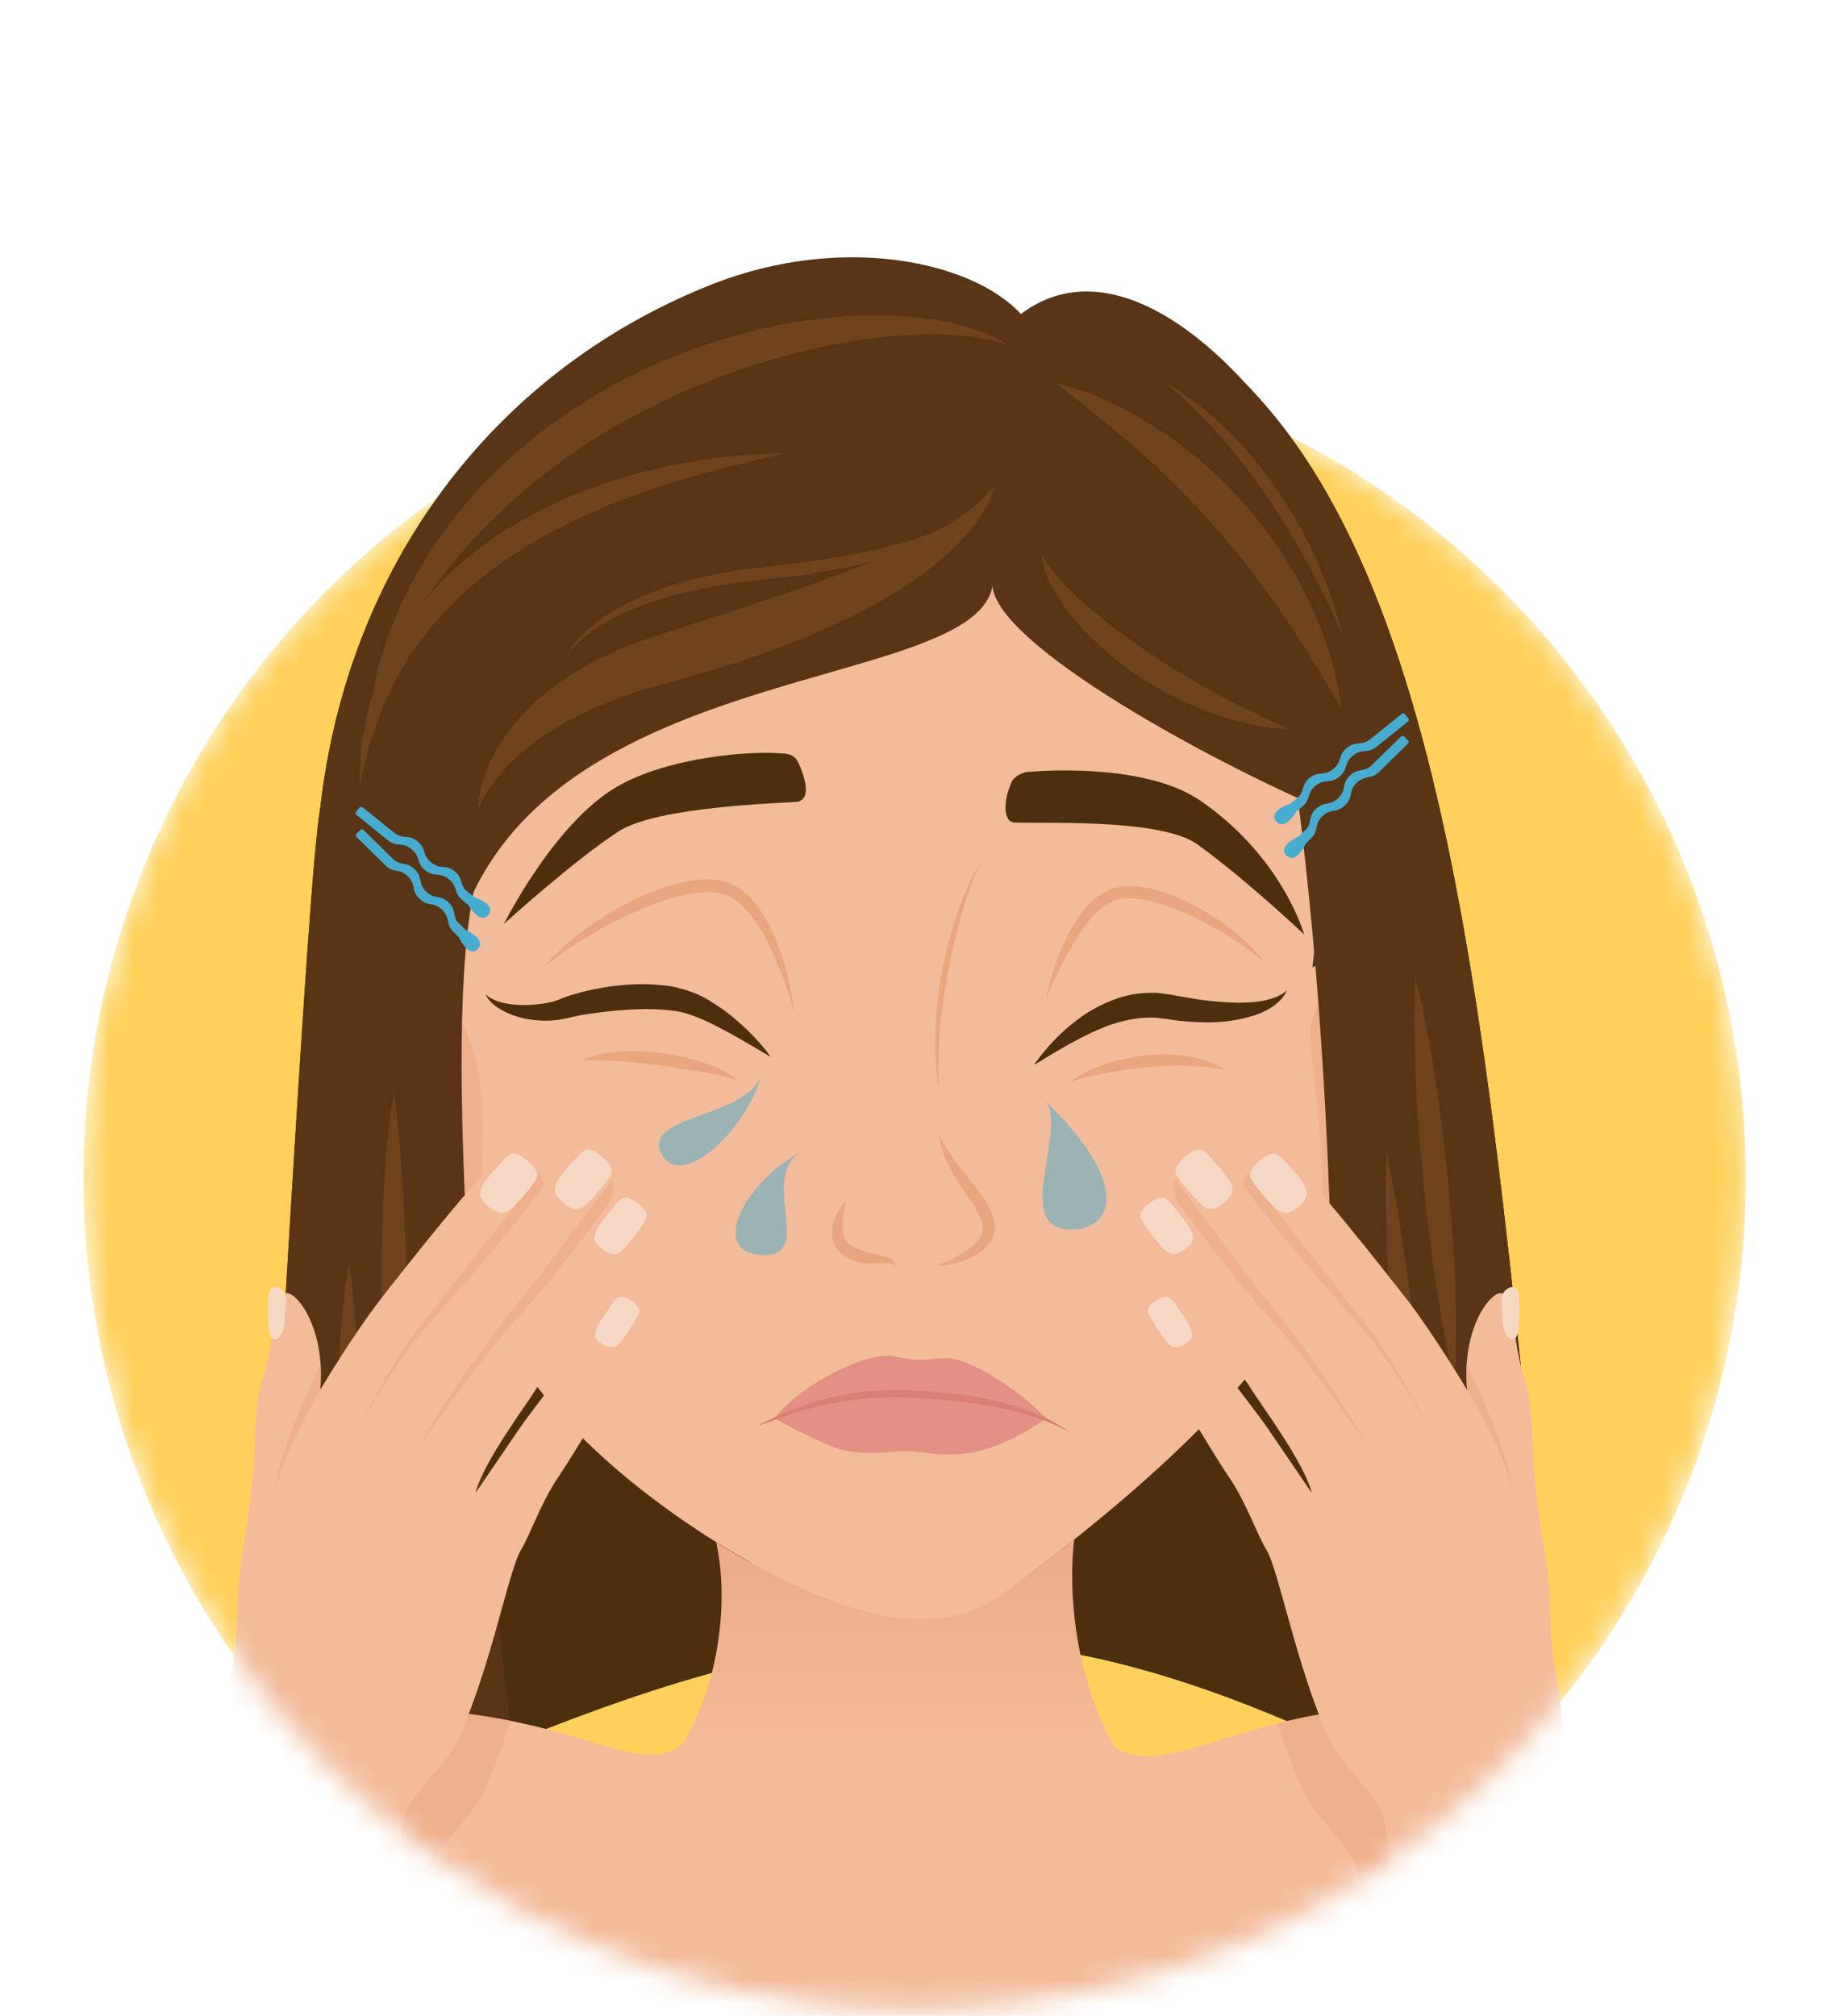 <svg width="75" height="83" viewBox="0 0 75 83" fill="none" xmlns="http://www.w3.org/2000/svg"><mask id="mask0" maskUnits="userSpaceOnUse" x="3" y="14" width="69" height="69"><circle cx="37.67" cy="48.517" r="34.235" fill="#FFD15A"/></mask><g mask="url(#mask0)"><circle cx="37.67" cy="48.517" r="34.235" fill="#FFD15A"/><path d="M55.456 71.963c-14.046-6.614-22.275-5.382-36.756.776l-6.192-8.133 5.824-22.629 37.28-4.822 3.597 3.44-3.753 31.368z" fill="#4D2F0E"/><path d="M20.39 42.679c-.444-1.587-1.234-2.561-2.276-2.377-1.042.19-1.941 2.8-1.267 4.652.674 1.853 1.546 2.085 1.349 3.386-.198 1.3 1.982 3.562 2.56 1.54.573-2.024-.367-7.201-.367-7.201z" fill="#F2BB99"/><path opacity=".5" d="M20.39 42.679c-.444-1.587-1.234-2.561-2.276-2.377-1.042.19-1.941 2.8-1.267 4.652.674 1.853 1.546 2.085 1.349 3.386-.198 1.3 1.982 3.562 2.56 1.54.573-2.024-.367-7.201-.367-7.201z" fill="#E8A680"/><path d="M18.114 40.302c.892-.164 1.607.531 2.07 1.737l-.367 3.447c.054-1.479-.981-6.083-2.997-3.434.265-.926.762-1.655 1.294-1.75zm34.829 1.948c.238-1.635.906-2.697 1.961-2.643 1.056.054 2.275 2.534 1.84 4.462-.436 1.92-1.267 2.261-.913 3.528.36 1.267-1.52 3.788-2.35 1.846-.825-1.934-.538-7.193-.538-7.193z" fill="#F2BB99"/><path opacity=".5" d="M52.943 42.25c.238-1.635.906-2.697 1.961-2.643 1.056.054 2.275 2.534 1.84 4.462-.436 1.92-1.267 2.261-.913 3.528.36 1.267-1.52 3.788-2.35 1.846-.825-1.934-.538-7.193-.538-7.193z" fill="#E8A680"/><path d="M54.904 39.614c-.906-.048-1.533.729-1.84 1.982l.798 3.379c-.239-1.458.204-6.158 2.54-3.781-.38-.892-.96-1.553-1.498-1.58z" fill="#F2BB99"/><path d="M39.986 16.944c6.124 1.11 11.424 6.035 13.154 10.885 1.73 4.85 1.28 8.787.858 12.547-.422 3.76 1.533 8.938-.34 12.888-2.46 5.19-10.838 11.233-12.241 12.289-1.403 1.049-3.747 1.934-8.345-.13-4.598-2.057-11.43-6.975-12.792-11.825-1.05-3.726.218-7.609-.92-11.423-1.137-3.815-4.141-12.112.02-17.718 4.163-5.606 11.35-9.189 20.606-7.513z" fill="#F2BB99"/><path d="M40.872 24.144c.3 2.718 10.722 8.093 14.577 9.564 0 0 2.255-5.28.722-9.768-2.377-6.99-10.592-16.457-15.544-9.51l.245 9.714z" fill="#593515"/><path d="M40.872 24.144c-.892 4.823-22.18 2.65-22.547 17.827 0 0-6.253 1.123-5.136-8.7 1.117-9.815 6.962-17.86 15.967-21.497 6.437-2.602 12.744-.477 13.562 2.296.817 2.772-1.846 10.074-1.846 10.074z" fill="#593515"/><path d="M13.189 33.279c-.538 3.038-1.758 27.042-2.555 37.778 0 0 4.006 4.598 10.64 2.193 0 0-3.521-27.833-1.777-36.47l-6.308-3.501zM51.26 15.752c9.332 9.448 10.313 31.334 12.902 55.414 0 0-4.776 2.69-9.741 1.825 0 0 1.743-21.757-1.356-42.968L51.26 15.752z" fill="#593515"/><path d="M18.734 35.88c-.382-.306-.586-.054-.974-.367-.382-.306-.184-.558-.566-.872-.381-.306-.585-.054-.967-.36l-.552-.444-.667-.538-.068-.054a.097.097 0 00-.137.013l-.13.164a.097.097 0 00.014.136l.069.054.667.539.552.442c.381.307.586.055.974.368.381.307.177.559.565.872.382.307.586.055.974.368.375.306.191.552.552.858v-.006c.007.006.007.013.014.02l.232.184c.068.116.51.804.83.409.32-.395-.45-.682-.578-.722l-.232-.191c-.007-.007-.014 0-.02-.007l.006-.007c-.388-.252-.184-.558-.558-.858z" fill="#47ACD1"/><path opacity=".5" d="M20.164 37.53c-.32.394-.763-.294-.83-.41l-.232-.183c0-.007 0-.014-.007-.02v.006c-.361-.3-.17-.552-.552-.858-.381-.307-.586-.055-.974-.368-.381-.307-.184-.566-.566-.872-.38-.307-.585-.055-.974-.368l-.551-.443-.668-.538-.068-.054a.12.12 0 01-.034-.048l-.034.048a.097.097 0 00.014.136l.068.054.667.539.552.442c.381.307.586.055.974.368.381.307.177.559.565.872.382.307.586.055.974.368.375.306.191.552.552.858v-.007c.007.007.007.014.014.02l.232.185c.068.116.51.803.83.408a.3.3 0 00.075-.156c-.013 0-.02.013-.027.02z" fill="#47ACD1"/><path d="M18.488 37.168c-.354-.347-.579-.115-.933-.456-.354-.348-.122-.58-.477-.92-.354-.34-.579-.116-.926-.456l-.504-.497-.613-.6-.062-.061c-.04-.034-.102-.034-.136 0l-.15.15c-.034.04-.034.102 0 .136l.062.061.613.6.504.497c.354.347.579.116.933.456.354.348.123.58.477.92.354.347.579.116.933.456.348.34.136.572.463.906l.007-.007c.007.007 0 .014.007.02l.211.212c.061.123.43.852.783.484.355-.361-.381-.722-.504-.777l-.21-.211c-.008-.007-.014-.007-.021-.007l.007-.007c-.355-.279-.123-.565-.464-.899z" fill="#47ACD1"/><path opacity=".5" d="M19.748 38.946c-.354.361-.728-.368-.79-.483l-.21-.212c-.008-.006-.008-.013-.008-.02l-.006.007c-.327-.334-.116-.566-.464-.906-.354-.348-.579-.116-.933-.457-.354-.347-.122-.579-.477-.92-.354-.347-.579-.115-.933-.456l-.504-.497-.613-.6-.061-.06c-.014-.014-.02-.035-.028-.055l-.04.04c-.034.042-.034.103 0 .137l.06.061.614.6.504.497c.354.347.579.116.933.456.354.348.123.58.477.92.354.347.579.116.933.456.348.34.136.572.463.906l.007-.007c0 .007 0 .014.007.02l.211.212c.062.123.43.852.784.484a.349.349 0 00.088-.15c.007.014 0 .02-.014.027z" fill="#47ACD1"/><path d="M53.937 32.032c.381-.306.586-.054.974-.368.381-.306.184-.565.565-.872.382-.306.586-.061.968-.36l.551-.444.668-.538.068-.054a.097.097 0 01.136.014l.13.163a.097.097 0 01-.014.136l-.068.055-.668.538-.551.443c-.382.306-.586.054-.974.367-.389.314-.184.566-.566.872-.381.307-.586.055-.974.368-.375.307-.19.552-.545.858l-.007-.006c-.006.006 0 .013-.006.02l-.232.184c-.068.116-.51.804-.831.409-.32-.395.45-.681.579-.722l.231-.191c.007-.007.014 0 .021-.007l-.007-.007c.375-.252.17-.558.552-.858z" fill="#47ACD1"/><path opacity=".5" d="M52.5 33.68c.32.396.762-.292.83-.408l.232-.184c.007-.007.007-.014.007-.02l.007.006c.36-.3.17-.551.545-.858.381-.306.585-.055.974-.368.381-.306.184-.565.565-.872.382-.306.586-.054.974-.367h.007l.552-.443.667-.538.068-.055a.122.122 0 00.035-.048l.04.048a.097.097 0 01-.013.136l-.068.055-.675.538-.551.443c-.382.306-.586.054-.975.367-.381.307-.183.566-.565.872-.381.307-.586.055-.974.368-.375.307-.19.552-.545.859l-.007-.007c-.007.007 0 .013-.007.02l-.231.184c-.068.116-.511.804-.831.409a.3.3 0 01-.075-.157c.007.007.007.014.014.02z" fill="#47ACD1"/><path d="M54.182 33.32c.354-.348.58-.116.933-.457.354-.347.123-.579.477-.92.354-.347.58-.115.927-.456l.504-.497.613-.6.061-.06a.103.103 0 01.136 0l.15.15a.095.095 0 010 .135l-.061.062-.613.6-.504.496c-.355.348-.58.116-.934.457-.354.347-.122.579-.476.92-.355.347-.58.108-.934.456-.347.34-.136.572-.463.906l-.007-.007c-.006.007 0 .014-.006.02l-.212.212c-.06.122-.436.85-.79.483-.354-.36.382-.722.504-.776l.212-.212c.006-.006.013-.006.02-.006l-.007-.007c.361-.28.13-.559.47-.9z" fill="#47ACD1"/><path opacity=".5" d="M52.915 35.097c.354.361.73-.367.784-.483l.21-.211c.008-.007.008-.014.008-.02l.006.006c.327-.334.116-.565.464-.906.354-.347.579-.109.933-.456.354-.348.122-.58.477-.92.354-.347.579-.116.933-.456l.518-.497.613-.6.06-.061c.014-.014.021-.034.028-.048l.041.04a.098.098 0 010 .137l-.061.061-.613.6-.504.497c-.355.348-.58.116-.934.457-.354.347-.122.579-.477.92-.354.347-.579.115-.933.456-.347.34-.136.572-.463.906l-.007-.007c-.006.007 0 .013-.006.02l-.212.211c-.061.123-.436.852-.79.484a.347.347 0 01-.088-.15c0 .007.006.014.013.02z" fill="#47ACD1"/><path d="M42.316 31.787c-.184.02-.531.157-.647.409-.334.708-.375 1.62.089 1.669.667.074 6-.225 7.554.899 2.036 1.471 4.4 3.712 4.4 3.712s-.885-3.195-4.298-5.524c-2.098-1.43-5.995-1.267-7.098-1.165zm-10.211-.77c.184.014.586-.027.777.388.327.716.524 1.56-.102 1.615-.532.047-5.675.177-7.289 1.205-1.798 1.152-4.734 3.815-4.734 3.815s2.037-4.1 4.618-5.627c2.194-1.28 5.627-1.491 6.73-1.396z" fill="#4D2F0E"/><path d="M38.665 46.705l.15.28c.095.176.238.408.429.687.19.273.429.58.695.906.258.334.551.681.79 1.11.115.212.218.457.245.73a.96.96 0 01-.048.428l-.061.15a2.335 2.335 0 01-.109.184c-.306.416-.702.593-1.035.715a3.82 3.82 0 01-.818.198c-.197.02-.313.02-.313.02s.102-.047.286-.122c.184-.082.436-.198.722-.361a3.35 3.35 0 00.422-.293 1.72 1.72 0 00.348-.395l.054-.096.048-.156c0-.048.02-.143 0-.225a1.454 1.454 0 00-.198-.531c-.197-.368-.477-.73-.701-1.09a6.998 6.998 0 01-.58-1.029 4.42 4.42 0 01-.272-.797l-.054-.313zm-3.821 2.732s-.062.286-.116.688a2.54 2.54 0 000 .64c.02.102.054.204.102.286.04.088.116.15.198.211.013.02.108.068.156.095l.157.075c.116.041.225.089.34.116.232.061.47.096.682.157.218.047.408.157.483.272.082.11.082.191.089.184 0 .007-.048-.054-.157-.102-.102-.054-.252-.068-.456-.054-.198.006-.45.034-.736 0a2.024 2.024 0 01-.66-.198c-.069-.04-.103-.048-.198-.116a1.095 1.095 0 01-.348-.402c-.088-.156-.102-.327-.109-.483a1.777 1.777 0 01.17-.763c.185-.402.403-.606.403-.606z" fill="#E8A680"/><path d="M42.589 43.844s.102-.15.3-.402a8.035 8.035 0 011.593-1.533 5.69 5.69 0 01.872-.524c.327-.15.668-.3 1.05-.382.374-.102.776-.13 1.178-.122.197.007.408.047.592.068.17.034.348.061.518.095.327.048.654.116.974.15.634.075 1.233.11 1.737.082a4.66 4.66 0 00.681-.082c.198-.048.375-.095.511-.157.136-.06.245-.122.307-.177l.102-.081s-.02.04-.061.115a1.19 1.19 0 01-.232.307c-.232.238-.654.504-1.206.654a6.31 6.31 0 01-1.9.238 9.69 9.69 0 01-1.07-.068c-.184-.02-.354-.048-.531-.075-.17-.013-.306-.04-.47-.047a4.247 4.247 0 00-.926.068 5.917 5.917 0 00-.906.238c-.286.109-.573.225-.838.354-.26.13-.511.26-.743.382a53.04 53.04 0 00-1.11.647 4.63 4.63 0 01-.422.252z" fill="#4D2F0E"/><path d="M43.079 41.146s.123-.77.552-1.866c.109-.273.238-.566.401-.865.164-.3.341-.613.586-.906a2.9 2.9 0 01.9-.79c.095-.048.19-.096.292-.137l.327-.075c.143-.034.205-.013.314-.02a1.55 1.55 0 01.306.007c.436.027.81.136 1.192.252.375.122.73.279 1.056.442a10.691 10.691 0 011.703 1.07c.463.361.81.708 1.035.96.116.123.198.232.246.307.054.075.081.116.081.116s-.136-.143-.401-.348c-.26-.218-.654-.49-1.138-.79-.49-.3-1.07-.62-1.723-.906-.32-.15-.668-.265-1.015-.381-.348-.096-.722-.198-1.063-.211a2.307 2.307 0 00-.531 0l-.232.047c-.075.028-.15.068-.225.102a2.635 2.635 0 00-.783.648 6.468 6.468 0 00-.6.803 15.014 15.014 0 00-1.069 2.051c-.136.313-.211.49-.211.49zm1.035 3.414l.055-.055a1.39 1.39 0 01.163-.137 4.15 4.15 0 01.675-.36c.572-.253 1.39-.477 2.227-.56.211-.02.416-.02.627-.033.204-.007.408.013.606.02.395.034.756.11 1.063.19.15.048.286.103.408.144.123.04.218.102.3.143.163.082.252.136.252.136s-.102-.013-.286-.04c-.089-.014-.19-.041-.32-.048-.123-.014-.259-.028-.409-.048-.15-.007-.313-.014-.483-.027-.17 0-.355 0-.539-.007-.374.014-.77.02-1.171.068-.402.027-.797.095-1.165.143a26.48 26.48 0 00-1.015.184c-.3.061-.545.123-.715.17a3.398 3.398 0 00-.273.116zm-13.774-.069s-.095-.048-.265-.095c-.17-.048-.415-.11-.708-.17-.3-.062-.647-.123-1.022-.185-.375-.054-.77-.122-1.172-.17-.395-.054-.797-.095-1.171-.136a15.92 15.92 0 00-1.764-.075c-.184.007-.287.007-.287.007s.096-.041.266-.11c.17-.06.422-.142.736-.19a6.281 6.281 0 011.07-.088c.394-.007.81.027 1.218.074.825.11 1.635.327 2.214.58.293.122.518.251.675.36.081.048.122.103.163.137.027.04.048.061.048.061z" fill="#E8A680"/><path d="M20 40.942l.116.095c.076.055.191.116.348.178.313.115.79.19 1.349.163.279-.014.579-.048.878-.116.157-.034.28-.082.443-.15.157-.068.368-.13.552-.184.75-.218 1.56-.36 2.398-.395a8.567 8.567 0 011.253.041c.211.02.416.055.62.11l.15.04.095.027.068.02c.096.035.17.055.273.096.422.157.722.361 1.028.559.3.197.559.408.79.606.927.804 1.383 1.485 1.383 1.485s-.177-.102-.477-.28a50.28 50.28 0 00-1.246-.715c-.259-.136-.538-.286-.831-.429a7.679 7.679 0 00-.913-.36c-.075-.028-.177-.048-.266-.069l-.068-.014c.02.007-.027 0-.04-.006l-.13-.02c-.17-.021-.347-.042-.531-.055a10.12 10.12 0 00-1.117-.007c-.757.034-1.526.123-2.228.245-.184.034-.327.068-.51.11a3.988 3.988 0 01-1.621.048c-.628-.103-1.118-.349-1.411-.58-.293-.239-.348-.45-.354-.443z" fill="#4D2F0E"/><path d="M22.487 39.736l.102-.123c.068-.081.164-.204.307-.334.279-.279.695-.66 1.253-1.049.28-.197.58-.401.913-.599.334-.204.688-.409 1.076-.586.382-.184.79-.36 1.22-.504a6.27 6.27 0 011.348-.306c.463-.055.974-.028 1.438.177.19.068.422.245.606.395.163.163.327.327.45.51.272.348.456.723.626 1.084.157.36.293.701.395 1.028.218.64.313 1.2.395 1.58.068.389.089.614.089.614s-.068-.211-.184-.586a19.369 19.369 0 00-.566-1.505c-.258-.607-.599-1.308-1.103-1.928-.116-.164-.266-.293-.409-.43-.157-.102-.265-.217-.49-.299-.34-.143-.763-.177-1.186-.116-.415.034-.837.143-1.246.273-.409.136-.81.272-1.185.442a15.87 15.87 0 00-1.076.505c-.341.17-.655.347-.94.517-.566.34-1.043.64-1.343.886-.156.116-.279.21-.354.286a.33.33 0 00-.136.068zm17.881-4.169s-.075.13-.17.368c-.11.232-.225.586-.375 1.002-.136.422-.28.92-.416 1.45-.136.539-.272 1.11-.367 1.69a20.018 20.018 0 00-.26 1.71c-.027.272-.054.538-.074.79l-.041.715c-.007.443-.027.81-.014 1.07v.408s-.02-.15-.047-.409a13.63 13.63 0 01-.082-1.076c0-.45-.007-.967.04-1.526.055-.558.123-1.15.232-1.737a20.1 20.1 0 01.409-1.703c.15-.538.334-1.028.497-1.444.17-.415.334-.75.463-.974.062-.116.123-.197.157-.259.027-.047.048-.075.048-.075z" fill="#E8A680"/><path d="M59.883 56.956s-.047-.265-.143-.715c-.088-.45-.218-1.096-.354-1.873a65.313 65.313 0 01-.409-2.657c-.06-.483-.136-.987-.19-1.505-.055-.511-.116-1.036-.17-1.553-.048-.525-.09-1.042-.137-1.56-.047-.51-.068-1.022-.109-1.512-.061-.981-.095-1.9-.109-2.684-.034-1.574.027-2.636.027-2.636s.28 1.028.56 2.575c.142.776.292 1.682.421 2.656.062.49.143.988.191 1.506.055.51.116 1.035.17 1.553.048.524.089 1.042.137 1.56.047.51.068 1.021.102 1.512.054.98.088 1.9.095 2.69a25.77 25.77 0 01-.034 1.914c-.014.47-.047.73-.047.73zm-.939 11.778s-.048-.34-.157-.913c-.095-.572-.238-1.403-.381-2.398a98.178 98.178 0 01-.45-3.399c-.068-.626-.15-1.267-.211-1.92-.061-.655-.13-1.322-.19-1.99l-.164-1.989c-.062-.654-.089-1.308-.13-1.934a89.706 89.706 0 01-.15-3.433c-.06-2.017-.013-3.372-.013-3.372s.293 1.314.6 3.303c.156.995.32 2.153.462 3.4.069.626.157 1.267.218 1.92.069.654.13 1.322.198 1.99.054.667.102 1.335.157 1.995.054.654.081 1.308.122 1.935a87.01 87.01 0 01.136 3.44c.02 1.008.014 1.846 0 2.445-.013.593-.047.92-.047.92z" fill="#6E431E"/><path d="M67.499 78.019c-2.05-6.158-10.688-7.746-12.336-7.548-4.305.525-7.554 2.69-9.23 1.478-1.975-1.423-3.971-7.792-3.971-7.792l-5.157-2.596v32.642S57.16 96.35 58.051 96.35c.892 0 3.917-2.357 3.917-2.357.116-.395.252-.83.456-1.274l5.075-14.7z" fill="#F2BB99"/><path d="M14.401 51.977s.02.266.075.722c.048.457.123 1.11.177 1.894.061.783.123 1.703.164 2.684.013.49.047 1 .047 1.512.007.517.02 1.042.028 1.56 0 .524-.007 1.049-.007 1.56 0 .517-.02 1.021-.034 1.512-.028.98-.075 1.9-.137 2.684-.109 1.573-.272 2.622-.272 2.622s-.184-1.049-.32-2.615a59.04 59.04 0 01-.184-2.684c-.014-.49-.048-1.002-.055-1.513-.006-.517-.02-1.042-.027-1.566 0-.525.007-1.05.007-1.567 0-.518.027-1.022.04-1.512.035-.981.09-1.9.158-2.69.06-.791.136-1.445.204-1.901.075-.443.136-.702.136-.702zm1.846-6.982s.02.266.075.722a70.137 70.137 0 01.34 4.577c.015.49.049 1.002.049 1.513.006.517.02 1.042.027 1.56 0 .524-.007 1.049-.007 1.566 0 .518-.02 1.022-.034 1.513-.027.98-.075 1.9-.136 2.683a34.168 34.168 0 01-.273 2.623s-.184-1.05-.32-2.616a51.015 51.015 0 01-.177-2.684c-.02-.49-.055-1.001-.055-1.512-.006-.518-.02-1.042-.027-1.567 0-.524.007-1.049.007-1.566 0-.518.027-1.022.034-1.52.034-.98.089-1.9.157-2.69.061-.79.143-1.437.204-1.9.075-.443.136-.702.136-.702z" fill="#6E431E"/><path d="M31.165 63.605s-2.289 7.629-3.052 8.215c-1.743 1.348-3.923-.804-9.659-1.342-3.079-.293-10.245 2.581-11.859 8.044l-3.16 11.69c6.56-1.172 7.656 1.88 8.2 3.78 0 0 3.025 2.357 3.918 2.357.892 0 21.245-2.146 21.245-2.146V61.568l-5.633 2.037z" fill="#F2BB99"/><path d="M40.974 20.023s-.034.095-.095.28c-.075.176-.184.456-.375.769-.375.64-1.083 1.465-2.084 2.241-.988.797-2.255 1.553-3.658 2.22-1.404.675-2.943 1.268-4.503 1.778-.783.246-1.567.484-2.343.695-.375.102-.75.212-1.117.314-.191.054-.375.109-.559.163-.163.061-.334.116-.497.177-.164.055-.327.116-.49.17-.164.069-.32.137-.477.198-.164.068-.32.13-.47.198-.15.075-.3.15-.443.218-.593.286-1.117.606-1.594.933-.457.34-.872.674-1.206 1.008-.34.327-.6.654-.804.933-.19.286-.347.518-.429.688-.088.17-.13.266-.13.266s-.026-.422.192-1.138c.115-.347.272-.783.544-1.233.123-.238.287-.456.45-.708.177-.232.375-.477.593-.715.442-.47.96-.96 1.573-1.376.15-.102.307-.212.463-.32.164-.096.327-.191.498-.293.17-.096.333-.198.51-.293.184-.089.368-.17.552-.26l.566-.258c.184-.068.36-.136.545-.204l.551-.205c.198-.061.395-.13.593-.19.75-.246 1.512-.49 2.275-.736 3.045-.981 6.049-2.003 8.167-3.038 1.05-.525 1.88-1.056 2.405-1.512a5.37 5.37 0 00.586-.566c.143-.13.211-.204.211-.204z" fill="#6E431E"/><path opacity=".5" d="M17.841 76.635c.681-1.171 1.642-1.893 2.132-2.963.402-.879.743-1.86 1.05-2.82a24.113 24.113 0 00-2.569-.374c-1.805-.17-4.809.715-8.065 1.927-.252 1.914-.368 4.156-.565 5.048 0 0 0 5.701-.205 11.634l-.06 1.703c1.198.763 1.688 1.907 1.981 2.868 2.364-.259 4.728-.51 7.091-.763-.885-7.309-1.573-14.918-.79-16.26z" fill="#E8A680"/><path d="M40.817 19.989s-.02.075-.06.211c-.055.13-.137.334-.294.552-.156.225-.395.456-.681.701-.3.232-.654.47-1.07.675-.21.102-.422.211-.66.3a7.53 7.53 0 01-.722.272c-.252.089-.511.177-.777.252a9.976 9.976 0 01-.817.218c-.559.143-1.144.252-1.737.361-.593.089-1.199.19-1.812.252-.606.068-1.206.143-1.798.211-.586.096-1.158.17-1.71.3-.28.055-.545.123-.804.19-.259.069-.524.13-.763.219-.49.15-.947.327-1.355.518-.205.095-.402.183-.58.285a5.064 5.064 0 00-.503.293c-.314.191-.559.396-.763.566-.396.354-.559.613-.559.613s.123-.286.484-.688c.184-.19.422-.422.722-.654a6.22 6.22 0 011.062-.681c.41-.218.865-.43 1.363-.613a11.665 11.665 0 011.594-.497c.558-.15 1.15-.253 1.75-.355.593-.075 1.2-.15 1.805-.224.607-.062 1.2-.15 1.792-.232.586-.102 1.165-.19 1.717-.313.279-.055.544-.123.81-.184.266-.062.525-.13.77-.205a6.8 6.8 0 00.715-.231c.232-.075.45-.164.654-.252.831-.348 1.458-.777 1.798-1.172.177-.197.28-.375.348-.497.047-.116.081-.191.081-.191zm2.092 2.813s.02.048.068.13c.04.088.109.217.211.347.088.143.232.3.381.483.157.178.348.375.552.58.211.204.443.422.702.64.245.231.538.436.81.674.58.45 1.213.913 1.867 1.342.32.225.66.416.98.633.341.184.648.402.975.573.327.163.627.36.933.51.306.144.586.314.858.437.273.122.518.245.736.36l.579.266c.32.15.504.245.504.245s-.204-.013-.558-.047c-.361-.027-.866-.116-1.465-.266-.3-.068-.62-.177-.954-.286-.34-.102-.68-.252-1.035-.402-.354-.15-.709-.334-1.07-.518-.354-.204-.708-.408-1.055-.64-.341-.232-.681-.47-.995-.729-.327-.245-.606-.531-.899-.79-.28-.272-.538-.545-.763-.817a7.524 7.524 0 01-.606-.804 6.746 6.746 0 01-.43-.736 3.745 3.745 0 01-.245-.62c-.06-.177-.068-.313-.075-.408 0-.11-.006-.157-.006-.157zm-1.383-8.61s-.123-.034-.354-.102c-.232-.075-.58-.13-1.015-.204a12.58 12.58 0 00-1.587-.116c-.614-.014-1.308.034-2.058.095-.749.075-1.56.204-2.404.368-.845.177-1.723.395-2.623.667a30.46 30.46 0 00-2.718.975c-.912.36-1.811.797-2.683 1.273-.886.457-1.724.988-2.534 1.54-.784.579-1.58 1.137-2.262 1.77a24.064 24.064 0 00-1.92 1.888c-.287.32-.546.647-.811.953-.252.32-.49.634-.716.934-.429.62-.824 1.192-1.13 1.73-.334.524-.559 1.015-.784 1.403-.395.81-.613 1.274-.613 1.274l.082-.361c.061-.232.123-.586.245-1.022.15-.43.28-.974.538-1.553.123-.293.239-.613.395-.933.157-.32.327-.661.511-1.008.205-.34.409-.695.627-1.063.238-.354.49-.715.763-1.083.558-.715 1.165-1.465 1.887-2.146a20.717 20.717 0 012.323-1.989c.851-.6 1.737-1.185 2.67-1.682.94-.49 1.9-.934 2.867-1.301.968-.382 1.955-.661 2.91-.9.953-.252 1.906-.381 2.799-.497.899-.102 1.757-.13 2.547-.116.79.02 1.513.089 2.14.205a9.662 9.662 0 011.607.402c.218.061.409.156.572.225.164.068.3.136.402.197.211.116.327.177.327.177zm1.954 1.56s.287.075.764.238c.238.089.538.164.858.314.327.143.702.306 1.097.497.388.211.803.436 1.24.702.415.286.878.558 1.307.905.436.341.886.695 1.301 1.104.436.388.831.831 1.233 1.26.375.457.763.9 1.09 1.383.348.463.64.96.927 1.43.265.484.517.954.722 1.417.218.457.388.9.538 1.315.3.824.463 1.54.565 2.037.095.504.123.79.123.79s-.164-.245-.416-.681c-.13-.218-.293-.477-.463-.777-.184-.293-.388-.627-.613-.988-.232-.354-.477-.735-.743-1.137-.258-.402-.572-.804-.865-1.233-.313-.415-.626-.851-.974-1.274-.327-.436-.701-.845-1.056-1.267-.374-.409-.735-.824-1.117-1.212-.368-.402-.763-.763-1.137-1.131-.375-.361-.756-.695-1.11-1.022-.375-.3-.716-.6-1.036-.885-.334-.252-.634-.504-.9-.722-.265-.225-.524-.402-.714-.559-.402-.306-.62-.504-.62-.504zm4.503 0s.178.102.477.286c.15.089.327.211.532.361.204.143.436.307.66.511.239.19.484.416.743.654.265.232.51.51.776.783.245.293.518.58.756.906.252.314.484.647.723.988.224.34.442.688.647 1.035.21.348.388.695.565 1.036.347.68.613 1.342.838 1.914.225.565.354 1.062.456 1.396.096.34.143.538.143.538s-.088-.184-.231-.504c-.143-.327-.368-.776-.627-1.321a31.32 31.32 0 00-.967-1.812c-.184-.327-.389-.66-.593-.995-.204-.34-.422-.667-.647-1.001a26.066 26.066 0 00-1.397-1.887c-.252-.28-.463-.572-.701-.817a9.614 9.614 0 00-.668-.702 19.25 19.25 0 00-1.056-1.001c-.279-.232-.429-.368-.429-.368z" fill="#6E431E"/><path d="M32.412 18.647l-1.022.238c-.327.062-.722.17-1.165.28-.45.102-.947.238-1.492.395a29.23 29.23 0 00-1.744.538c-.306.095-.62.204-.933.334l-.967.36c-.64.287-1.308.56-1.955.907-.668.306-1.287.715-1.92 1.09-.6.429-1.22.824-1.752 1.321-.565.45-1.035.988-1.518 1.478-.402.552-.866 1.042-1.165 1.6-.164.273-.34.525-.477.791-.13.273-.252.531-.368.784-.266.497-.388.994-.552 1.423-.068.218-.15.416-.204.613-.048.19-.082.375-.123.532l-.245 1.021s.007-.381.04-1.049c.008-.17.021-.354.028-.558.014-.205.075-.416.116-.647.102-.464.157-1.002.381-1.54.096-.28.198-.565.3-.865.116-.293.286-.579.43-.879.279-.62.715-1.185 1.13-1.798.49-.545.954-1.165 1.56-1.648.558-.539 1.212-.975 1.846-1.438.674-.395 1.342-.81 2.044-1.124.68-.36 1.396-.585 2.07-.858.695-.218 1.356-.443 2.003-.579.32-.075.633-.15.94-.218.306-.061.606-.102.886-.157.286-.047.558-.095.817-.13.259-.026.51-.053.742-.074.464-.055.872-.082 1.206-.095a28.343 28.343 0 011.063-.048z" fill="#6E431E"/><path d="M44.244 63.387c-1.349 1.07-2.412 1.846-2.834 2.166-1.403 1.049-3.746 1.934-8.344-.13a30.22 30.22 0 01-3.57-1.92c.743 3.358-.334 8.8-3.821 10.762l11.26.007 11.26.007c-3.216-1.812-4.374-7.302-3.951-10.892z" fill="url(#paint0_linear)"/><path opacity=".5" d="M62.07 93.658c.096-.3.211-.62.355-.94V72.065c-2.95-1.07-5.62-1.791-7.269-1.594a19.96 19.96 0 00-2.534.49c.293.927.627 1.86 1.008 2.705.49 1.076 1.451 1.791 2.133 2.963.783 1.342.095 8.95-.79 16.26 2.377.258 4.74.51 7.097.77z" fill="#E8A680"/><path d="M48.542 49.538s-.6-.224-1.185.116c-.593.34-.552 1.138.286 2.46.838 1.32 3.521 4.447 3.862 5.033.34.593 2.2 3.025 2.52 4.326 0 0-1.15-1.683-1.764-2.589-.613-.906-2.473-3.208-2.793-3.78-.327-.573-1.028-1.955-1.784-1.594-.852.408-.859 1.062.054 2.581.913 1.526 2.234 3.788 2.909 4.775.674.995 1.144 2.357 1.512 2.95.51.844 1.24 4.816 2.554 7.718.49 1.076 1.451 1.791 2.133 2.963.783 1.342.095 8.95-.79 16.26 3.065.326 6.123.66 9.188.987-.06-1.655-.122-3.27-.177-4.795-.204-5.933-.21-11.635-.21-11.635-.246-1.097-.362-4.237-.764-6.308-.395-2.064-.116-2.95-.47-5.047-.354-2.098-.47-3.474-.49-4.149-.02-.68-.041-2.186-.382-3.153-.34-.968-.456-3.168-.858-3.393-.409-.224-1.723 1.363-1.465 3.972 0 0-1.341-2.241-2.424-3.651-1.09-1.41-4.271-5.43-4.884-5.77-.614-.34-1.806.225-1.915.988 0 0-.987-1.54-1.777-1.315-.804.225-1.39 1.13-.886 2.05z" fill="#F2BB99"/><path opacity=".5" d="M51.403 48.346c.014.02.034.041.048.068.21.28.517.681.885 1.165.756.954 1.771 2.228 2.78 3.501.497.648 1.021 1.26 1.478 1.887.45.627.81 1.24 1.124 1.771.613 1.063.974 1.792.974 1.792s-.395-.715-1.056-1.737a22.398 22.398 0 00-1.199-1.696c-.477-.586-1.035-1.186-1.567-1.806a83.628 83.628 0 01-2.874-3.44c-.327-.408-.6-.762-.797-1.042a.92.92 0 01.204-.463z" fill="#E8A680"/><path d="M51.192 48.789c-.034-.048-.068-.089-.095-.13-.035-.047-.062-.088-.096-.129.102.13.17.225.19.259z" fill="#E8A680"/><path opacity=".5" d="M48.385 48.571c.239.293.532.66.859 1.104.83 1.083 1.88 2.574 3.03 3.97 1.172 1.418 2.201 2.923 2.95 4.067a35.183 35.183 0 011.172 1.955s-.49-.77-1.301-1.866c-.797-1.104-1.9-2.561-3.12-3.896-1.226-1.37-2.302-2.848-3.126-3.93a14.624 14.624 0 00-.341-.444c.02.007.034.014.034.014a1.416 1.416 0 01-.157-.974zm12.023 7.582a32.138 32.138 0 01.967 2.18c.293.728.559 1.47.716 2.043.081.286.122.524.15.695.013.17.013.272.013.272s-.007-.095-.04-.266a5.053 5.053 0 00-.212-.674c-.204-.545-.538-1.253-.899-1.948a33.812 33.812 0 00-.681-1.253 6.04 6.04 0 01-.014-1.05z" fill="#E8A680"/><path d="M47.834 53.442c-.205.081-.593.327-.552.551.04.225.45.852.75 1.233.299.382.592.26.905.028.252-.191.232-.45-.225-1.11-.408-.593-.51-.852-.879-.702zm1.239-6.002c-.245.15-.715.552-.654.818.062.265.62.92 1.029 1.314.402.396.763.164 1.13-.204.3-.3.26-.613-.36-1.3-.552-.614-.702-.907-1.145-.627zm3.072.164c-.245.15-.715.552-.654.817.062.266.62.92 1.022 1.315.402.388.763.164 1.131-.211.3-.3.259-.613-.361-1.301-.545-.6-.695-.893-1.138-.62zm-4.557 1.778c-.231.122-.674.456-.613.708.055.252.566.913.933 1.315.368.402.702.218 1.05-.096.286-.252.252-.545-.314-1.24-.497-.62-.633-.905-1.056-.687zm14.755 3.617c-.144-.048-.416.136-.477.333-.062.198 0 .559.02 1.029.02.47.232.79.382.79.21.007.3-.218.292-1.001 0-.681.034-1.056-.218-1.151z" fill="#F6D9C5"/><path d="M25.069 49.538s.592-.224 1.185.116c.593.34.552 1.138-.286 2.46-.838 1.32-3.522 4.447-3.862 5.033-.341.593-2.2 3.025-2.52 4.326 0 0 1.15-1.683 1.764-2.589.612-.906 2.472-3.208 2.792-3.78.327-.573 1.029-1.955 1.785-1.594.852.408.858 1.062-.055 2.581-.912 1.526-2.234 3.788-2.908 4.775-.674.995-1.144 2.357-1.505 2.95-.511.844-1.24 4.816-2.555 7.718-.49 1.076-1.45 1.791-2.132 2.963-.783 1.342-.095 8.95.79 16.26-3.065.326-6.124.66-9.189.987.061-1.655.123-3.27.177-4.795.205-5.933.205-11.635.205-11.635.245-1.097.36-4.237.762-6.308.396-2.064.116-2.95.47-5.047.355-2.098.47-3.474.49-4.149.021-.68.035-2.186.382-3.153.34-.968.45-3.168.859-3.393.408-.224 1.723 1.363 1.464 3.972 0 0 1.342-2.241 2.425-3.651 1.09-1.41 4.271-5.43 4.884-5.77.613-.34 1.805.225 1.914.988 0 0 .988-1.54 1.778-1.315.804.225 1.39 1.13.886 2.05z" fill="#F2BB99"/><path opacity=".5" d="M22.207 48.346c-.013.02-.034.041-.047.068-.211.28-.518.681-.886 1.165-.756.954-1.77 2.228-2.779 3.501-.504.648-1.022 1.26-1.478 1.887-.45.627-.81 1.24-1.124 1.771a35.685 35.685 0 00-.974 1.792s.395-.715 1.056-1.737c.333-.511.729-1.104 1.199-1.696.477-.586 1.035-1.186 1.566-1.806a83.628 83.628 0 002.875-3.44c.327-.408.6-.762.797-1.042a.919.919 0 00-.204-.463z" fill="#E8A680"/><path d="M22.419 48.789c.034-.048.068-.089.095-.13.034-.047.061-.088.095-.129-.102.13-.17.225-.19.259z" fill="#E8A680"/><path opacity=".5" d="M25.225 48.571c-.238.293-.531.66-.858 1.104-.831 1.083-1.88 2.574-3.031 3.97-1.172 1.418-2.2 2.923-2.95 4.067-.735 1.152-1.171 1.955-1.171 1.955s.49-.77 1.3-1.866c.798-1.104 1.901-2.561 3.12-3.896 1.227-1.37 2.303-2.848 3.127-3.93.123-.157.232-.307.34-.444-.02.007-.033.014-.033.014.184-.34.224-.674.156-.974zM13.21 56.153c-.035.06-.062.129-.096.197a32.199 32.199 0 00-.872 1.982 20.262 20.262 0 00-.715 2.044 4.5 4.5 0 00-.143.695c-.014.17-.014.272-.014.272s.007-.095.041-.266c.04-.163.102-.401.211-.674.204-.545.538-1.253.9-1.948.224-.436.463-.872.68-1.253a9.03 9.03 0 00.007-1.05z" fill="#E8A680"/><path d="M25.777 53.442c.204.081.593.327.552.551-.041.225-.45.852-.75 1.233-.3.382-.592.26-.905.028-.252-.191-.232-.45.224-1.11.409-.593.511-.852.879-.702zm-1.24-6.002c.245.15.716.552.654.818-.061.265-.62.92-1.028 1.314-.402.396-.763.164-1.131-.204-.3-.3-.259-.613.354-1.3.559-.614.709-.907 1.151-.627zm-3.072.164c.246.15.716.552.654.817-.061.266-.62.92-1.028 1.315-.402.388-.763.164-1.131-.211-.3-.3-.259-.613.361-1.301.552-.6.702-.893 1.144-.62zm4.557 1.778c.232.122.675.456.62.708-.054.252-.565.913-.933 1.315-.368.402-.702.218-1.049-.096-.286-.252-.252-.545.313-1.24.498-.62.627-.905 1.05-.687zm-14.747 3.617c.143-.048.415.136.476.333.062.198 0 .559-.02 1.029-.02.47-.232.79-.381.79-.211.007-.3-.218-.293-1.001-.007-.681-.041-1.056.218-1.151z" fill="#F6D9C5"/><path opacity=".5" d="M31.88 46.405c-.749.79.3 3.01-.701 2.943-1.008-.068-.327-2.085.701-2.943zm-1.199-1.642c-.34.797-2.282.729-1.914 1.438.368.708 1.615-.416 1.915-1.438zm12.479.416c1.397 2.05 1.077 3.072.512 3.154-1.138.163-.157-2.344-.511-3.154z" fill="#47ACD1"/><path d="M31.914 58.407c.75-1.137 3.638-2.8 4.905-2.554 1.267.245 1.165.095 2.118.068.954-.027 3.066 1.308 4.149 2.486 0 0-1.247.886-2.453 1.254-1.403.429-2.452.115-3.27.088-.653-.013-1.927.273-3.078-.184a21.02 21.02 0 01-2.37-1.158z" fill="#E49084"/><path d="M31.24 58.687s.055-.007.143-.034a5.87 5.87 0 00.389-.137c.327-.122.803-.286 1.382-.463a12.342 12.342 0 012.071-.415c.388-.055.797-.075 1.206-.089.415-.014.824 0 1.26.02 1.696.069 3.385.307 4.537.661.286.089.551.177.776.259.225.082.416.17.566.238.15.075.272.13.347.17l.123.062s-.035-.027-.11-.075c-.068-.048-.17-.123-.313-.204-.143-.082-.313-.184-.531-.286a7.027 7.027 0 00-.756-.32 13.563 13.563 0 00-.96-.3 14.602 14.602 0 00-1.125-.245 19.784 19.784 0 00-2.534-.266c-.422-.02-.878-.027-1.307-.014a10.94 10.94 0 00-1.267.116c-.41.055-.784.143-1.138.232-.354.088-.674.19-.96.293-.58.204-1.015.415-1.322.558-.157.075-.272.13-.354.164a.347.347 0 01-.123.075z" fill="#D97F73"/></g><mask id="mask1" maskUnits="userSpaceOnUse" x="0" y="0" width="75" height="80"><ellipse cx="37.67" cy="40.09" rx="36.869" ry="39.502" fill="#FFD15A"/></mask><g mask="url(#mask1)"><path d="M55.456 71.963c-14.046-6.614-22.275-5.382-36.756.776l-6.192-8.133 5.824-22.629 37.28-4.822 3.597 3.44-3.753 31.368z" fill="#4D2F0E"/><path d="M20.39 42.679c-.444-1.587-1.234-2.561-2.276-2.377-1.042.19-1.941 2.8-1.267 4.652.674 1.853 1.546 2.085 1.349 3.386-.198 1.3 1.982 3.562 2.56 1.54.573-2.024-.367-7.201-.367-7.201z" fill="#F2BB99"/><path opacity=".5" d="M20.39 42.679c-.444-1.587-1.234-2.561-2.276-2.377-1.042.19-1.941 2.8-1.267 4.652.674 1.853 1.546 2.085 1.349 3.386-.198 1.3 1.982 3.562 2.56 1.54.573-2.024-.367-7.201-.367-7.201z" fill="#E8A680"/><path d="M18.114 40.302c.892-.164 1.607.531 2.07 1.737l-.367 3.447c.054-1.479-.981-6.083-2.997-3.434.265-.926.762-1.655 1.294-1.75zm34.829 1.948c.238-1.635.906-2.697 1.961-2.643 1.056.054 2.275 2.534 1.84 4.462-.436 1.92-1.267 2.261-.913 3.528.36 1.267-1.52 3.788-2.35 1.846-.825-1.934-.538-7.193-.538-7.193z" fill="#F2BB99"/><path opacity=".5" d="M52.943 42.25c.238-1.635.906-2.697 1.961-2.643 1.056.054 2.275 2.534 1.84 4.462-.436 1.92-1.267 2.261-.913 3.528.36 1.267-1.52 3.788-2.35 1.846-.825-1.934-.538-7.193-.538-7.193z" fill="#E8A680"/><path d="M54.904 39.614c-.906-.048-1.533.729-1.84 1.982l.798 3.379c-.239-1.458.204-6.158 2.54-3.781-.38-.892-.96-1.553-1.498-1.58z" fill="#F2BB99"/><path d="M39.986 16.944c6.124 1.11 11.424 6.035 13.154 10.885 1.73 4.85 1.28 8.787.858 12.547-.422 3.76 1.533 8.938-.34 12.888-2.46 5.19-10.838 11.233-12.241 12.289-1.403 1.049-3.747 1.934-8.345-.13-4.598-2.057-11.43-6.975-12.792-11.825-1.05-3.726.218-7.609-.92-11.423-1.137-3.815-4.141-12.112.02-17.718 4.163-5.606 11.35-9.189 20.606-7.513z" fill="#F2BB99"/><path d="M40.872 24.144c.3 2.718 10.722 8.093 14.577 9.564 0 0 2.255-5.28.722-9.768-2.377-6.99-10.592-16.457-15.544-9.51l.245 9.714z" fill="#593515"/><path d="M40.872 24.144c-.892 4.823-22.18 2.65-22.547 17.827 0 0-6.253 1.123-5.136-8.7 1.117-9.815 6.962-17.86 15.967-21.497 6.437-2.602 12.744-.477 13.562 2.296.817 2.772-1.846 10.074-1.846 10.074z" fill="#593515"/><path d="M13.189 33.279c-.538 3.038-1.758 27.042-2.555 37.778 0 0 4.006 4.598 10.64 2.193 0 0-3.521-27.833-1.777-36.47l-6.308-3.501zM51.26 15.752c9.332 9.448 10.313 31.334 12.902 55.414 0 0-4.776 2.69-9.741 1.825 0 0 1.743-21.757-1.356-42.968L51.26 15.752z" fill="#593515"/><path d="M18.734 35.88c-.382-.306-.586-.054-.974-.367-.382-.306-.184-.558-.566-.872-.381-.306-.585-.054-.967-.36l-.552-.444-.667-.538-.068-.054a.097.097 0 00-.137.013l-.13.164a.097.097 0 00.014.136l.069.054.667.539.552.442c.381.307.586.055.974.368.381.307.177.559.565.872.382.307.586.055.974.368.375.306.191.552.552.858v-.006c.007.006.007.013.014.02l.232.184c.068.116.51.804.83.409.32-.395-.45-.682-.578-.722l-.232-.191c-.007-.007-.014 0-.02-.007l.006-.007c-.388-.252-.184-.558-.558-.858z" fill="#47ACD1"/><path opacity=".5" d="M20.164 37.53c-.32.394-.763-.294-.83-.41l-.232-.183c0-.007 0-.014-.007-.02v.006c-.361-.3-.17-.552-.552-.858-.381-.307-.586-.055-.974-.368-.381-.307-.184-.566-.566-.872-.38-.307-.585-.055-.974-.368l-.551-.443-.668-.538-.068-.054a.12.12 0 01-.034-.048l-.034.048a.097.097 0 00.014.136l.068.054.667.539.552.442c.381.307.586.055.974.368.381.307.177.559.565.872.382.307.586.055.974.368.375.306.191.552.552.858v-.007c.007.007.007.014.014.02l.232.185c.068.116.51.803.83.408a.3.3 0 00.075-.156c-.013 0-.02.013-.027.02z" fill="#47ACD1"/><path d="M18.488 37.168c-.354-.347-.579-.115-.933-.456-.354-.348-.122-.58-.477-.92-.354-.34-.579-.116-.926-.456l-.504-.497-.613-.6-.062-.061c-.04-.034-.102-.034-.136 0l-.15.15c-.034.04-.034.102 0 .136l.062.061.613.6.504.497c.354.347.579.116.933.456.354.348.123.58.477.92.354.347.579.116.933.456.348.34.136.572.463.906l.007-.007c.007.007 0 .014.007.02l.211.212c.061.123.43.852.783.484.355-.361-.381-.722-.504-.777l-.21-.211c-.008-.007-.014-.007-.021-.007l.007-.007c-.355-.279-.123-.565-.464-.899z" fill="#47ACD1"/><path opacity=".5" d="M19.748 38.946c-.354.361-.728-.368-.79-.483l-.21-.212c-.008-.006-.008-.013-.008-.02l-.006.007c-.327-.334-.116-.566-.464-.906-.354-.348-.579-.116-.933-.457-.354-.347-.122-.579-.477-.92-.354-.347-.579-.115-.933-.456l-.504-.497-.613-.6-.061-.06c-.014-.014-.02-.035-.028-.055l-.04.04c-.034.042-.034.103 0 .137l.06.061.614.6.504.497c.354.347.579.116.933.456.354.348.123.58.477.92.354.347.579.116.933.456.348.34.136.572.463.906l.007-.007c0 .007 0 .014.007.02l.211.212c.062.123.43.852.784.484a.349.349 0 00.088-.15c.007.014 0 .02-.014.027z" fill="#47ACD1"/><path d="M53.937 32.032c.381-.306.586-.054.974-.368.381-.306.184-.565.565-.872.382-.306.586-.061.968-.36l.551-.444.668-.538.068-.054a.097.097 0 01.136.014l.13.163a.097.097 0 01-.014.136l-.068.055-.668.538-.551.443c-.382.306-.586.054-.974.367-.389.314-.184.566-.566.872-.381.307-.586.055-.974.368-.375.307-.19.552-.545.858l-.007-.006c-.006.006 0 .013-.006.02l-.232.184c-.068.116-.51.804-.831.409-.32-.395.45-.681.579-.722l.231-.191c.007-.007.014 0 .021-.007l-.007-.007c.375-.252.17-.558.552-.858z" fill="#47ACD1"/><path opacity=".5" d="M52.5 33.68c.32.396.762-.292.83-.408l.232-.184c.007-.007.007-.014.007-.02l.007.006c.36-.3.17-.551.545-.858.381-.306.585-.055.974-.368.381-.306.184-.565.565-.872.382-.306.586-.054.974-.367h.007l.552-.443.667-.538.068-.055a.122.122 0 00.035-.048l.04.048a.097.097 0 01-.013.136l-.068.055-.675.538-.551.443c-.382.306-.586.054-.975.367-.381.307-.183.566-.565.872-.381.307-.586.055-.974.368-.375.307-.19.552-.545.859l-.007-.007c-.007.007 0 .013-.007.02l-.231.184c-.068.116-.511.804-.831.409a.3.3 0 01-.075-.157c.007.007.007.014.014.02z" fill="#47ACD1"/><path d="M54.182 33.32c.354-.348.58-.116.933-.457.354-.347.123-.579.477-.92.354-.347.58-.115.927-.456l.504-.497.613-.6.061-.06a.103.103 0 01.136 0l.15.15a.095.095 0 010 .135l-.061.062-.613.6-.504.496c-.355.348-.58.116-.934.457-.354.347-.122.579-.476.92-.355.347-.58.108-.934.456-.347.34-.136.572-.463.906l-.007-.007c-.006.007 0 .014-.006.02l-.212.212c-.06.122-.436.85-.79.483-.354-.36.382-.722.504-.776l.212-.212c.006-.006.013-.006.02-.006l-.007-.007c.361-.28.13-.559.47-.9z" fill="#47ACD1"/><path opacity=".5" d="M52.915 35.097c.354.361.73-.367.784-.483l.21-.211c.008-.007.008-.014.008-.02l.006.006c.327-.334.116-.565.464-.906.354-.347.579-.109.933-.456.354-.348.122-.58.477-.92.354-.347.579-.116.933-.456l.518-.497.613-.6.06-.061c.014-.014.021-.034.028-.048l.041.04a.098.098 0 010 .137l-.061.061-.613.6-.504.497c-.355.348-.58.116-.934.457-.354.347-.122.579-.477.92-.354.347-.579.115-.933.456-.347.34-.136.572-.463.906l-.007-.007c-.006.007 0 .013-.006.02l-.212.211c-.061.123-.436.852-.79.484a.347.347 0 01-.088-.15c0 .007.006.014.013.02z" fill="#47ACD1"/><path d="M42.316 31.787c-.184.02-.531.157-.647.409-.334.708-.375 1.62.089 1.669.667.074 6-.225 7.554.899 2.036 1.471 4.4 3.712 4.4 3.712s-.885-3.195-4.298-5.524c-2.098-1.43-5.995-1.267-7.098-1.165zm-10.211-.77c.184.014.586-.027.777.388.327.716.524 1.56-.102 1.615-.532.047-5.675.177-7.289 1.205-1.798 1.152-4.734 3.815-4.734 3.815s2.037-4.1 4.618-5.627c2.194-1.28 5.627-1.491 6.73-1.396z" fill="#4D2F0E"/><path d="M38.665 46.705l.15.28c.095.176.238.408.429.687.19.273.429.58.695.906.258.334.551.681.79 1.11.115.212.218.457.245.73a.96.96 0 01-.048.428l-.061.15a2.335 2.335 0 01-.109.184c-.306.416-.702.593-1.035.715a3.82 3.82 0 01-.818.198c-.197.02-.313.02-.313.02s.102-.047.286-.122c.184-.082.436-.198.722-.361a3.35 3.35 0 00.422-.293 1.72 1.72 0 00.348-.395l.054-.096.048-.156c0-.048.02-.143 0-.225a1.454 1.454 0 00-.198-.531c-.197-.368-.477-.73-.701-1.09a6.998 6.998 0 01-.58-1.029 4.42 4.42 0 01-.272-.797l-.054-.313zm-3.821 2.732s-.062.286-.116.688a2.54 2.54 0 000 .64c.02.102.054.204.102.286.04.088.116.15.198.211.013.02.108.068.156.095l.157.075c.116.041.225.089.34.116.232.061.47.096.682.157.218.047.408.157.483.272.082.11.082.191.089.184 0 .007-.048-.054-.157-.102-.102-.054-.252-.068-.456-.054-.198.006-.45.034-.736 0a2.024 2.024 0 01-.66-.198c-.069-.04-.103-.048-.198-.116a1.095 1.095 0 01-.348-.402c-.088-.156-.102-.327-.109-.483a1.777 1.777 0 01.17-.763c.185-.402.403-.606.403-.606z" fill="#E8A680"/><path d="M42.589 43.844s.102-.15.3-.402a8.035 8.035 0 011.593-1.533 5.69 5.69 0 01.872-.524c.327-.15.668-.3 1.05-.382.374-.102.776-.13 1.178-.122.197.007.408.047.592.068.17.034.348.061.518.095.327.048.654.116.974.15.634.075 1.233.11 1.737.082a4.66 4.66 0 00.681-.082c.198-.048.375-.095.511-.157.136-.06.245-.122.307-.177l.102-.081s-.02.04-.061.115a1.19 1.19 0 01-.232.307c-.232.238-.654.504-1.206.654a6.31 6.31 0 01-1.9.238 9.69 9.69 0 01-1.07-.068c-.184-.02-.354-.048-.531-.075-.17-.013-.306-.04-.47-.047a4.247 4.247 0 00-.926.068 5.917 5.917 0 00-.906.238c-.286.109-.573.225-.838.354-.26.13-.511.26-.743.382a53.04 53.04 0 00-1.11.647 4.63 4.63 0 01-.422.252z" fill="#4D2F0E"/><path d="M43.079 41.146s.123-.77.552-1.866c.109-.273.238-.566.401-.865.164-.3.341-.613.586-.906a2.9 2.9 0 01.9-.79c.095-.048.19-.096.292-.137l.327-.075c.143-.034.205-.013.314-.02a1.55 1.55 0 01.306.007c.436.027.81.136 1.192.252.375.122.73.279 1.056.442a10.691 10.691 0 011.703 1.07c.463.361.81.708 1.035.96.116.123.198.232.246.307.054.075.081.116.081.116s-.136-.143-.401-.348c-.26-.218-.654-.49-1.138-.79-.49-.3-1.07-.62-1.723-.906-.32-.15-.668-.265-1.015-.381-.348-.096-.722-.198-1.063-.211a2.307 2.307 0 00-.531 0l-.232.047c-.075.028-.15.068-.225.102a2.635 2.635 0 00-.783.648 6.468 6.468 0 00-.6.803 15.014 15.014 0 00-1.069 2.051c-.136.313-.211.49-.211.49zm1.035 3.414l.055-.055a1.39 1.39 0 01.163-.137 4.15 4.15 0 01.675-.36c.572-.253 1.39-.477 2.227-.56.211-.02.416-.02.627-.033.204-.007.408.013.606.02.395.034.756.11 1.063.19.15.048.286.103.408.144.123.04.218.102.3.143.163.082.252.136.252.136s-.102-.013-.286-.04c-.089-.014-.19-.041-.32-.048-.123-.014-.259-.028-.409-.048-.15-.007-.313-.014-.483-.027-.17 0-.355 0-.539-.007-.374.014-.77.02-1.171.068-.402.027-.797.095-1.165.143a26.48 26.48 0 00-1.015.184c-.3.061-.545.123-.715.17a3.398 3.398 0 00-.273.116zm-13.774-.069s-.095-.048-.265-.095c-.17-.048-.415-.11-.708-.17-.3-.062-.647-.123-1.022-.185-.375-.054-.77-.122-1.172-.17-.395-.054-.797-.095-1.171-.136a15.92 15.92 0 00-1.764-.075c-.184.007-.287.007-.287.007s.096-.041.266-.11c.17-.06.422-.142.736-.19a6.281 6.281 0 011.07-.088c.394-.007.81.027 1.218.074.825.11 1.635.327 2.214.58.293.122.518.251.675.36.081.048.122.103.163.137.027.04.048.061.048.061z" fill="#E8A680"/><path d="M20 40.942l.116.095c.076.055.191.116.348.178.313.115.79.19 1.349.163.279-.014.579-.048.878-.116.157-.034.28-.082.443-.15.157-.068.368-.13.552-.184.75-.218 1.56-.36 2.398-.395a8.567 8.567 0 011.253.041c.211.02.416.055.62.11l.15.04.095.027.068.02c.096.035.17.055.273.096.422.157.722.361 1.028.559.3.197.559.408.79.606.927.804 1.383 1.485 1.383 1.485s-.177-.102-.477-.28a50.28 50.28 0 00-1.246-.715c-.259-.136-.538-.286-.831-.429a7.679 7.679 0 00-.913-.36c-.075-.028-.177-.048-.266-.069l-.068-.014c.02.007-.027 0-.04-.006l-.13-.02c-.17-.021-.347-.042-.531-.055a10.12 10.12 0 00-1.117-.007c-.757.034-1.526.123-2.228.245-.184.034-.327.068-.51.11a3.988 3.988 0 01-1.621.048c-.628-.103-1.118-.349-1.411-.58-.293-.239-.348-.45-.354-.443z" fill="#4D2F0E"/><path d="M22.487 39.736l.102-.123c.068-.081.164-.204.307-.334.279-.279.695-.66 1.253-1.049.28-.197.58-.401.913-.599.334-.204.688-.409 1.076-.586.382-.184.79-.36 1.22-.504a6.27 6.27 0 011.348-.306c.463-.055.974-.028 1.438.177.19.068.422.245.606.395.163.163.327.327.45.51.272.348.456.723.626 1.084.157.36.293.701.395 1.028.218.64.313 1.2.395 1.58.068.389.089.614.089.614s-.068-.211-.184-.586a19.369 19.369 0 00-.566-1.505c-.258-.607-.599-1.308-1.103-1.928-.116-.164-.266-.293-.409-.43-.157-.102-.265-.217-.49-.299-.34-.143-.763-.177-1.186-.116-.415.034-.837.143-1.246.273-.409.136-.81.272-1.185.442a15.87 15.87 0 00-1.076.505c-.341.17-.655.347-.94.517-.566.34-1.043.64-1.343.886-.156.116-.279.21-.354.286a.33.33 0 00-.136.068zm17.881-4.169s-.075.13-.17.368c-.11.232-.225.586-.375 1.002-.136.422-.28.92-.416 1.45-.136.539-.272 1.11-.367 1.69a20.018 20.018 0 00-.26 1.71c-.027.272-.054.538-.074.79l-.041.715c-.007.443-.027.81-.014 1.07v.408s-.02-.15-.047-.409a13.63 13.63 0 01-.082-1.076c0-.45-.007-.967.04-1.526.055-.558.123-1.15.232-1.737a20.1 20.1 0 01.409-1.703c.15-.538.334-1.028.497-1.444.17-.415.334-.75.463-.974.062-.116.123-.197.157-.259.027-.047.048-.075.048-.075z" fill="#E8A680"/><path d="M59.883 56.956s-.047-.265-.143-.715c-.088-.45-.218-1.096-.354-1.873a65.313 65.313 0 01-.409-2.657c-.06-.483-.136-.987-.19-1.505-.055-.511-.116-1.036-.17-1.553-.048-.525-.09-1.042-.137-1.56-.047-.51-.068-1.022-.109-1.512-.061-.981-.095-1.9-.109-2.684-.034-1.574.027-2.636.027-2.636s.28 1.028.56 2.575c.142.776.292 1.682.421 2.656.062.49.143.988.191 1.506.055.51.116 1.035.17 1.553.048.524.089 1.042.137 1.56.047.51.068 1.021.102 1.512.054.98.088 1.9.095 2.69a25.77 25.77 0 01-.034 1.914c-.014.47-.047.73-.047.73zm-.939 11.778s-.048-.34-.157-.913c-.095-.572-.238-1.403-.381-2.398a98.178 98.178 0 01-.45-3.399c-.068-.626-.15-1.267-.211-1.92-.061-.655-.13-1.322-.19-1.99l-.164-1.989c-.062-.654-.089-1.308-.13-1.934a89.706 89.706 0 01-.15-3.433c-.06-2.017-.013-3.372-.013-3.372s.293 1.314.6 3.303c.156.995.32 2.153.462 3.4.069.626.157 1.267.218 1.92.069.654.13 1.322.198 1.99.054.667.102 1.335.157 1.995.054.654.081 1.308.122 1.935a87.01 87.01 0 01.136 3.44c.02 1.008.014 1.846 0 2.445-.013.593-.047.92-.047.92z" fill="#6E431E"/><path d="M67.499 78.019c-2.05-6.158-10.688-7.746-12.336-7.548-4.305.525-7.554 2.69-9.23 1.478-1.975-1.423-3.971-7.792-3.971-7.792l-5.157-2.596v32.642S57.16 96.35 58.051 96.35c.892 0 3.917-2.357 3.917-2.357.116-.395.252-.83.456-1.274l5.075-14.7z" fill="#F2BB99"/><path d="M14.401 51.977s.02.266.075.722c.048.457.123 1.11.177 1.894.061.783.123 1.703.164 2.684.013.49.047 1 .047 1.512.007.517.02 1.042.028 1.56 0 .524-.007 1.049-.007 1.56 0 .517-.02 1.021-.034 1.512-.028.98-.075 1.9-.137 2.684-.109 1.573-.272 2.622-.272 2.622s-.184-1.049-.32-2.615a59.04 59.04 0 01-.184-2.684c-.014-.49-.048-1.002-.055-1.513-.006-.517-.02-1.042-.027-1.566 0-.525.007-1.05.007-1.567 0-.518.027-1.022.04-1.512.035-.981.09-1.9.158-2.69.06-.791.136-1.445.204-1.901.075-.443.136-.702.136-.702zm1.846-6.982s.02.266.075.722a70.137 70.137 0 01.34 4.577c.015.49.049 1.002.049 1.513.006.517.02 1.042.027 1.56 0 .524-.007 1.049-.007 1.566 0 .518-.02 1.022-.034 1.513-.027.98-.075 1.9-.136 2.683a34.168 34.168 0 01-.273 2.623s-.184-1.05-.32-2.616a51.015 51.015 0 01-.177-2.684c-.02-.49-.055-1.001-.055-1.512-.006-.518-.02-1.042-.027-1.567 0-.524.007-1.049.007-1.566 0-.518.027-1.022.034-1.52.034-.98.089-1.9.157-2.69.061-.79.143-1.437.204-1.9.075-.443.136-.702.136-.702z" fill="#6E431E"/><path d="M31.165 63.605s-2.289 7.629-3.052 8.215c-1.743 1.348-3.923-.804-9.659-1.342-3.079-.293-10.245 2.581-11.859 8.044l-3.16 11.69c6.56-1.172 7.656 1.88 8.2 3.78 0 0 3.025 2.357 3.918 2.357.892 0 21.245-2.146 21.245-2.146V61.568l-5.633 2.037z" fill="#F2BB99"/><path d="M40.974 20.023s-.034.095-.095.28c-.075.176-.184.456-.375.769-.375.64-1.083 1.465-2.084 2.241-.988.797-2.255 1.553-3.658 2.22-1.404.675-2.943 1.268-4.503 1.778-.783.246-1.567.484-2.343.695-.375.102-.75.212-1.117.314-.191.054-.375.109-.559.163-.163.061-.334.116-.497.177-.164.055-.327.116-.49.17-.164.069-.32.137-.477.198-.164.068-.32.13-.47.198-.15.075-.3.15-.443.218-.593.286-1.117.606-1.594.933-.457.34-.872.674-1.206 1.008-.34.327-.6.654-.804.933-.19.286-.347.518-.429.688-.088.17-.13.266-.13.266s-.026-.422.192-1.138c.115-.347.272-.783.544-1.233.123-.238.287-.456.45-.708.177-.232.375-.477.593-.715.442-.47.96-.96 1.573-1.376.15-.102.307-.212.463-.32.164-.096.327-.191.498-.293.17-.096.333-.198.51-.293.184-.089.368-.17.552-.26l.566-.258c.184-.068.36-.136.545-.204l.551-.205c.198-.061.395-.13.593-.19.75-.246 1.512-.49 2.275-.736 3.045-.981 6.049-2.003 8.167-3.038 1.05-.525 1.88-1.056 2.405-1.512a5.37 5.37 0 00.586-.566c.143-.13.211-.204.211-.204z" fill="#6E431E"/><path opacity=".5" d="M17.841 76.635c.681-1.171 1.642-1.893 2.132-2.963.402-.879.743-1.86 1.05-2.82a24.113 24.113 0 00-2.569-.374c-1.805-.17-4.809.715-8.065 1.927-.252 1.914-.368 4.156-.565 5.048 0 0 0 5.701-.205 11.634l-.06 1.703c1.198.763 1.688 1.907 1.981 2.868 2.364-.259 4.728-.51 7.091-.763-.885-7.309-1.573-14.918-.79-16.26z" fill="#E8A680"/><path d="M40.817 19.989s-.02.075-.06.211c-.055.13-.137.334-.294.552-.156.225-.395.456-.681.701-.3.232-.654.47-1.07.675-.21.102-.422.211-.66.3a7.53 7.53 0 01-.722.272c-.252.089-.511.177-.777.252a9.976 9.976 0 01-.817.218c-.559.143-1.144.252-1.737.361-.593.089-1.199.19-1.812.252-.606.068-1.206.143-1.798.211-.586.096-1.158.17-1.71.3-.28.055-.545.123-.804.19-.259.069-.524.13-.763.219-.49.15-.947.327-1.355.518-.205.095-.402.183-.58.285a5.064 5.064 0 00-.503.293c-.314.191-.559.396-.763.566-.396.354-.559.613-.559.613s.123-.286.484-.688c.184-.19.422-.422.722-.654a6.22 6.22 0 011.062-.681c.41-.218.865-.43 1.363-.613a11.665 11.665 0 011.594-.497c.558-.15 1.15-.253 1.75-.355.593-.075 1.2-.15 1.805-.224.607-.062 1.2-.15 1.792-.232.586-.102 1.165-.19 1.717-.313.279-.055.544-.123.81-.184.266-.062.525-.13.77-.205a6.8 6.8 0 00.715-.231c.232-.075.45-.164.654-.252.831-.348 1.458-.777 1.798-1.172.177-.197.28-.375.348-.497.047-.116.081-.191.081-.191zm2.092 2.813s.02.048.068.13c.04.088.109.217.211.347.088.143.232.3.381.483.157.178.348.375.552.58.211.204.443.422.702.64.245.231.538.436.81.674.58.45 1.213.913 1.867 1.342.32.225.66.416.98.633.341.184.648.402.975.573.327.163.627.36.933.51.306.144.586.314.858.437.273.122.518.245.736.36l.579.266c.32.15.504.245.504.245s-.204-.013-.558-.047c-.361-.027-.866-.116-1.465-.266-.3-.068-.62-.177-.954-.286-.34-.102-.68-.252-1.035-.402-.354-.15-.709-.334-1.07-.518-.354-.204-.708-.408-1.055-.64-.341-.232-.681-.47-.995-.729-.327-.245-.606-.531-.899-.79-.28-.272-.538-.545-.763-.817a7.524 7.524 0 01-.606-.804 6.746 6.746 0 01-.43-.736 3.745 3.745 0 01-.245-.62c-.06-.177-.068-.313-.075-.408 0-.11-.006-.157-.006-.157zm-1.383-8.61s-.123-.034-.354-.102c-.232-.075-.58-.13-1.015-.204a12.58 12.58 0 00-1.587-.116c-.614-.014-1.308.034-2.058.095-.749.075-1.56.204-2.404.368-.845.177-1.723.395-2.623.667a30.46 30.46 0 00-2.718.975c-.912.36-1.811.797-2.683 1.273-.886.457-1.724.988-2.534 1.54-.784.579-1.58 1.137-2.262 1.77a24.064 24.064 0 00-1.92 1.888c-.287.32-.546.647-.811.953-.252.32-.49.634-.716.934-.429.62-.824 1.192-1.13 1.73-.334.524-.559 1.015-.784 1.403-.395.81-.613 1.274-.613 1.274l.082-.361c.061-.232.123-.586.245-1.022.15-.43.28-.974.538-1.553.123-.293.239-.613.395-.933.157-.32.327-.661.511-1.008.205-.34.409-.695.627-1.063.238-.354.49-.715.763-1.083.558-.715 1.165-1.465 1.887-2.146a20.717 20.717 0 012.323-1.989c.851-.6 1.737-1.185 2.67-1.682.94-.49 1.9-.934 2.867-1.301.968-.382 1.955-.661 2.91-.9.953-.252 1.906-.381 2.799-.497.899-.102 1.757-.13 2.547-.116.79.02 1.513.089 2.14.205a9.662 9.662 0 011.607.402c.218.061.409.156.572.225.164.068.3.136.402.197.211.116.327.177.327.177zm1.954 1.56s.287.075.764.238c.238.089.538.164.858.314.327.143.702.306 1.097.497.388.211.803.436 1.24.702.415.286.878.558 1.307.905.436.341.886.695 1.301 1.104.436.388.831.831 1.233 1.26.375.457.763.9 1.09 1.383.348.463.64.96.927 1.43.265.484.517.954.722 1.417.218.457.388.9.538 1.315.3.824.463 1.54.565 2.037.095.504.123.79.123.79s-.164-.245-.416-.681c-.13-.218-.293-.477-.463-.777-.184-.293-.388-.627-.613-.988-.232-.354-.477-.735-.743-1.137-.258-.402-.572-.804-.865-1.233-.313-.415-.626-.851-.974-1.274-.327-.436-.701-.845-1.056-1.267-.374-.409-.735-.824-1.117-1.212-.368-.402-.763-.763-1.137-1.131-.375-.361-.756-.695-1.11-1.022-.375-.3-.716-.6-1.036-.885-.334-.252-.634-.504-.9-.722-.265-.225-.524-.402-.714-.559-.402-.306-.62-.504-.62-.504zm4.503 0s.178.102.477.286c.15.089.327.211.532.361.204.143.436.307.66.511.239.19.484.416.743.654.265.232.51.51.776.783.245.293.518.58.756.906.252.314.484.647.723.988.224.34.442.688.647 1.035.21.348.388.695.565 1.036.347.68.613 1.342.838 1.914.225.565.354 1.062.456 1.396.096.34.143.538.143.538s-.088-.184-.231-.504c-.143-.327-.368-.776-.627-1.321a31.32 31.32 0 00-.967-1.812c-.184-.327-.389-.66-.593-.995-.204-.34-.422-.667-.647-1.001a26.066 26.066 0 00-1.397-1.887c-.252-.28-.463-.572-.701-.817a9.614 9.614 0 00-.668-.702 19.25 19.25 0 00-1.056-1.001c-.279-.232-.429-.368-.429-.368z" fill="#6E431E"/><path d="M32.412 18.647l-1.022.238c-.327.062-.722.17-1.165.28-.45.102-.947.238-1.492.395a29.23 29.23 0 00-1.744.538c-.306.095-.62.204-.933.334l-.967.36c-.64.287-1.308.56-1.955.907-.668.306-1.287.715-1.92 1.09-.6.429-1.22.824-1.752 1.321-.565.45-1.035.988-1.518 1.478-.402.552-.866 1.042-1.165 1.6-.164.273-.34.525-.477.791-.13.273-.252.531-.368.784-.266.497-.388.994-.552 1.423-.068.218-.15.416-.204.613-.048.19-.082.375-.123.532l-.245 1.021s.007-.381.04-1.049c.008-.17.021-.354.028-.558.014-.205.075-.416.116-.647.102-.464.157-1.002.381-1.54.096-.28.198-.565.3-.865.116-.293.286-.579.43-.879.279-.62.715-1.185 1.13-1.798.49-.545.954-1.165 1.56-1.648.558-.539 1.212-.975 1.846-1.438.674-.395 1.342-.81 2.044-1.124.68-.36 1.396-.585 2.07-.858.695-.218 1.356-.443 2.003-.579.32-.075.633-.15.94-.218.306-.061.606-.102.886-.157.286-.047.558-.095.817-.13.259-.026.51-.053.742-.074.464-.055.872-.082 1.206-.095a28.343 28.343 0 011.063-.048z" fill="#6E431E"/><path d="M44.244 63.387c-1.349 1.07-2.412 1.846-2.834 2.166-1.403 1.049-3.746 1.934-8.344-.13a30.22 30.22 0 01-3.57-1.92c.743 3.358-.334 8.8-3.821 10.762l11.26.007 11.26.007c-3.216-1.812-4.374-7.302-3.951-10.892z" fill="url(#paint1_linear)"/><path opacity=".5" d="M62.07 93.658c.096-.3.211-.62.355-.94V72.065c-2.95-1.07-5.62-1.791-7.269-1.594a19.96 19.96 0 00-2.534.49c.293.927.627 1.86 1.008 2.705.49 1.076 1.451 1.791 2.133 2.963.783 1.342.095 8.95-.79 16.26 2.377.258 4.74.51 7.097.77z" fill="#E8A680"/><path d="M48.542 49.538s-.6-.224-1.185.116c-.593.34-.552 1.138.286 2.46.838 1.32 3.521 4.447 3.862 5.033.34.593 2.2 3.025 2.52 4.326 0 0-1.15-1.683-1.764-2.589-.613-.906-2.473-3.208-2.793-3.78-.327-.573-1.028-1.955-1.784-1.594-.852.408-.859 1.062.054 2.581.913 1.526 2.234 3.788 2.909 4.775.674.995 1.144 2.357 1.512 2.95.51.844 1.24 4.816 2.554 7.718.49 1.076 1.451 1.791 2.133 2.963.783 1.342.095 8.95-.79 16.26 3.065.326 6.123.66 9.188.987-.06-1.655-.122-3.27-.177-4.795-.204-5.933-.21-11.635-.21-11.635-.246-1.097-.362-4.237-.764-6.308-.395-2.064-.116-2.95-.47-5.047-.354-2.098-.47-3.474-.49-4.149-.02-.68-.041-2.186-.382-3.153-.34-.968-.456-3.168-.858-3.393-.409-.224-1.723 1.363-1.465 3.972 0 0-1.341-2.241-2.424-3.651-1.09-1.41-4.271-5.43-4.884-5.77-.614-.34-1.806.225-1.915.988 0 0-.987-1.54-1.777-1.315-.804.225-1.39 1.13-.886 2.05z" fill="#F2BB99"/><path opacity=".5" d="M51.403 48.346c.014.02.034.041.048.068.21.28.517.681.885 1.165.756.954 1.771 2.228 2.78 3.501.497.648 1.021 1.26 1.478 1.887.45.627.81 1.24 1.124 1.771.613 1.063.974 1.792.974 1.792s-.395-.715-1.056-1.737a22.398 22.398 0 00-1.199-1.696c-.477-.586-1.035-1.186-1.567-1.806a83.628 83.628 0 01-2.874-3.44c-.327-.408-.6-.762-.797-1.042a.92.92 0 01.204-.463z" fill="#E8A680"/><path d="M51.192 48.789c-.034-.048-.068-.089-.095-.13-.035-.047-.062-.088-.096-.129.102.13.17.225.19.259z" fill="#E8A680"/><path opacity=".5" d="M48.385 48.571c.239.293.532.66.859 1.104.83 1.083 1.88 2.574 3.03 3.97 1.172 1.418 2.201 2.923 2.95 4.067a35.183 35.183 0 011.172 1.955s-.49-.77-1.301-1.866c-.797-1.104-1.9-2.561-3.12-3.896-1.226-1.37-2.302-2.848-3.126-3.93a14.624 14.624 0 00-.341-.444c.02.007.034.014.034.014a1.416 1.416 0 01-.157-.974zm12.023 7.582a32.138 32.138 0 01.967 2.18c.293.728.559 1.47.716 2.043.081.286.122.524.15.695.013.17.013.272.013.272s-.007-.095-.04-.266a5.053 5.053 0 00-.212-.674c-.204-.545-.538-1.253-.899-1.948a33.812 33.812 0 00-.681-1.253 6.04 6.04 0 01-.014-1.05z" fill="#E8A680"/><path d="M47.834 53.442c-.205.081-.593.327-.552.551.04.225.45.852.75 1.233.299.382.592.26.905.028.252-.191.232-.45-.225-1.11-.408-.593-.51-.852-.879-.702zm1.239-6.002c-.245.15-.715.552-.654.818.062.265.62.92 1.029 1.314.402.396.763.164 1.13-.204.3-.3.26-.613-.36-1.3-.552-.614-.702-.907-1.145-.627zm3.072.164c-.245.15-.715.552-.654.817.062.266.62.92 1.022 1.315.402.388.763.164 1.131-.211.3-.3.259-.613-.361-1.301-.545-.6-.695-.893-1.138-.62zm-4.557 1.778c-.231.122-.674.456-.613.708.055.252.566.913.933 1.315.368.402.702.218 1.05-.096.286-.252.252-.545-.314-1.24-.497-.62-.633-.905-1.056-.687zm14.755 3.617c-.144-.048-.416.136-.477.333-.062.198 0 .559.02 1.029.02.47.232.79.382.79.21.007.3-.218.292-1.001 0-.681.034-1.056-.218-1.151z" fill="#F6D9C5"/><path d="M25.069 49.538s.592-.224 1.185.116c.593.34.552 1.138-.286 2.46-.838 1.32-3.522 4.447-3.862 5.033-.341.593-2.2 3.025-2.52 4.326 0 0 1.15-1.683 1.764-2.589.612-.906 2.472-3.208 2.792-3.78.327-.573 1.029-1.955 1.785-1.594.852.408.858 1.062-.055 2.581-.912 1.526-2.234 3.788-2.908 4.775-.674.995-1.144 2.357-1.505 2.95-.511.844-1.24 4.816-2.555 7.718-.49 1.076-1.45 1.791-2.132 2.963-.783 1.342-.095 8.95.79 16.26-3.065.326-6.124.66-9.189.987.061-1.655.123-3.27.177-4.795.205-5.933.205-11.635.205-11.635.245-1.097.36-4.237.762-6.308.396-2.064.116-2.95.47-5.047.355-2.098.47-3.474.49-4.149.021-.68.035-2.186.382-3.153.34-.968.45-3.168.859-3.393.408-.224 1.723 1.363 1.464 3.972 0 0 1.342-2.241 2.425-3.651 1.09-1.41 4.271-5.43 4.884-5.77.613-.34 1.805.225 1.914.988 0 0 .988-1.54 1.778-1.315.804.225 1.39 1.13.886 2.05z" fill="#F2BB99"/><path opacity=".5" d="M22.207 48.346c-.013.02-.034.041-.047.068-.211.28-.518.681-.886 1.165-.756.954-1.77 2.228-2.779 3.501-.504.648-1.022 1.26-1.478 1.887-.45.627-.81 1.24-1.124 1.771a35.685 35.685 0 00-.974 1.792s.395-.715 1.056-1.737c.333-.511.729-1.104 1.199-1.696.477-.586 1.035-1.186 1.566-1.806a83.628 83.628 0 002.875-3.44c.327-.408.6-.762.797-1.042a.919.919 0 00-.204-.463z" fill="#E8A680"/><path d="M22.419 48.789c.034-.048.068-.089.095-.13.034-.047.061-.088.095-.129-.102.13-.17.225-.19.259z" fill="#E8A680"/><path opacity=".5" d="M25.225 48.571c-.238.293-.531.66-.858 1.104-.831 1.083-1.88 2.574-3.031 3.97-1.172 1.418-2.2 2.923-2.95 4.067-.735 1.152-1.171 1.955-1.171 1.955s.49-.77 1.3-1.866c.798-1.104 1.901-2.561 3.12-3.896 1.227-1.37 2.303-2.848 3.127-3.93.123-.157.232-.307.34-.444-.02.007-.033.014-.033.014.184-.34.224-.674.156-.974zM13.21 56.153c-.035.06-.062.129-.096.197a32.199 32.199 0 00-.872 1.982 20.262 20.262 0 00-.715 2.044 4.5 4.5 0 00-.143.695c-.014.17-.014.272-.014.272s.007-.095.041-.266c.04-.163.102-.401.211-.674.204-.545.538-1.253.9-1.948.224-.436.463-.872.68-1.253a9.03 9.03 0 00.007-1.05z" fill="#E8A680"/><path d="M25.777 53.442c.204.081.593.327.552.551-.041.225-.45.852-.75 1.233-.3.382-.592.26-.905.028-.252-.191-.232-.45.224-1.11.409-.593.511-.852.879-.702zm-1.24-6.002c.245.15.716.552.654.818-.061.265-.62.92-1.028 1.314-.402.396-.763.164-1.131-.204-.3-.3-.259-.613.354-1.3.559-.614.709-.907 1.151-.627zm-3.072.164c.246.15.716.552.654.817-.061.266-.62.92-1.028 1.315-.402.388-.763.164-1.131-.211-.3-.3-.259-.613.361-1.301.552-.6.702-.893 1.144-.62zm4.557 1.778c.232.122.675.456.62.708-.054.252-.565.913-.933 1.315-.368.402-.702.218-1.049-.096-.286-.252-.252-.545.313-1.24.498-.62.627-.905 1.05-.687zm-14.747 3.617c.143-.048.415.136.476.333.062.198 0 .559-.02 1.029-.02.47-.232.79-.381.79-.211.007-.3-.218-.293-1.001-.007-.681-.041-1.056.218-1.151z" fill="#F6D9C5"/><path opacity=".5" d="M32.93 47.463c-1.649 1.131.66 4.31-1.544 4.212-2.218-.098-.72-2.983 1.544-4.212zm-1.58-3.16c-.733 1.771-4.905 1.62-4.115 3.194.79 1.574 3.47-.924 4.115-3.194zm11.733 1.053c3.498 3.416 2.696 5.118 1.28 5.255-2.85.272-.393-3.904-1.28-5.255z" fill="#47ACD1"/><path d="M31.914 58.407c.75-1.137 3.638-2.8 4.905-2.554 1.267.245 1.165.095 2.118.068.954-.027 3.066 1.308 4.149 2.486 0 0-1.247.886-2.453 1.254-1.403.429-2.452.115-3.27.088-.653-.013-1.927.273-3.078-.184a21.02 21.02 0 01-2.37-1.158z" fill="#E49084"/><path d="M31.24 58.687s.055-.007.143-.034a5.87 5.87 0 00.389-.137c.327-.122.803-.286 1.382-.463a12.342 12.342 0 012.071-.415c.388-.055.797-.075 1.206-.089.415-.014.824 0 1.26.02 1.696.069 3.385.307 4.537.661.286.089.551.177.776.259.225.082.416.17.566.238.15.075.272.13.347.17l.123.062s-.035-.027-.11-.075c-.068-.048-.17-.123-.313-.204-.143-.082-.313-.184-.531-.286a7.027 7.027 0 00-.756-.32 13.563 13.563 0 00-.96-.3 14.602 14.602 0 00-1.125-.245 19.784 19.784 0 00-2.534-.266c-.422-.02-.878-.027-1.307-.014a10.94 10.94 0 00-1.267.116c-.41.055-.784.143-1.138.232-.354.088-.674.19-.96.293-.58.204-1.015.415-1.322.558-.157.075-.272.13-.354.164a.347.347 0 01-.123.075z" fill="#D97F73"/></g><defs><linearGradient id="paint0_linear" x1="36.936" y1="71.86" x2="36.936" y2="60.963" gradientUnits="userSpaceOnUse"><stop stop-color="#F2BB99"/><stop offset="1" stop-color="#E8A680"/></linearGradient><linearGradient id="paint1_linear" x1="36.936" y1="71.86" x2="36.936" y2="60.963" gradientUnits="userSpaceOnUse"><stop stop-color="#F2BB99"/><stop offset="1" stop-color="#E8A680"/></linearGradient></defs></svg>
